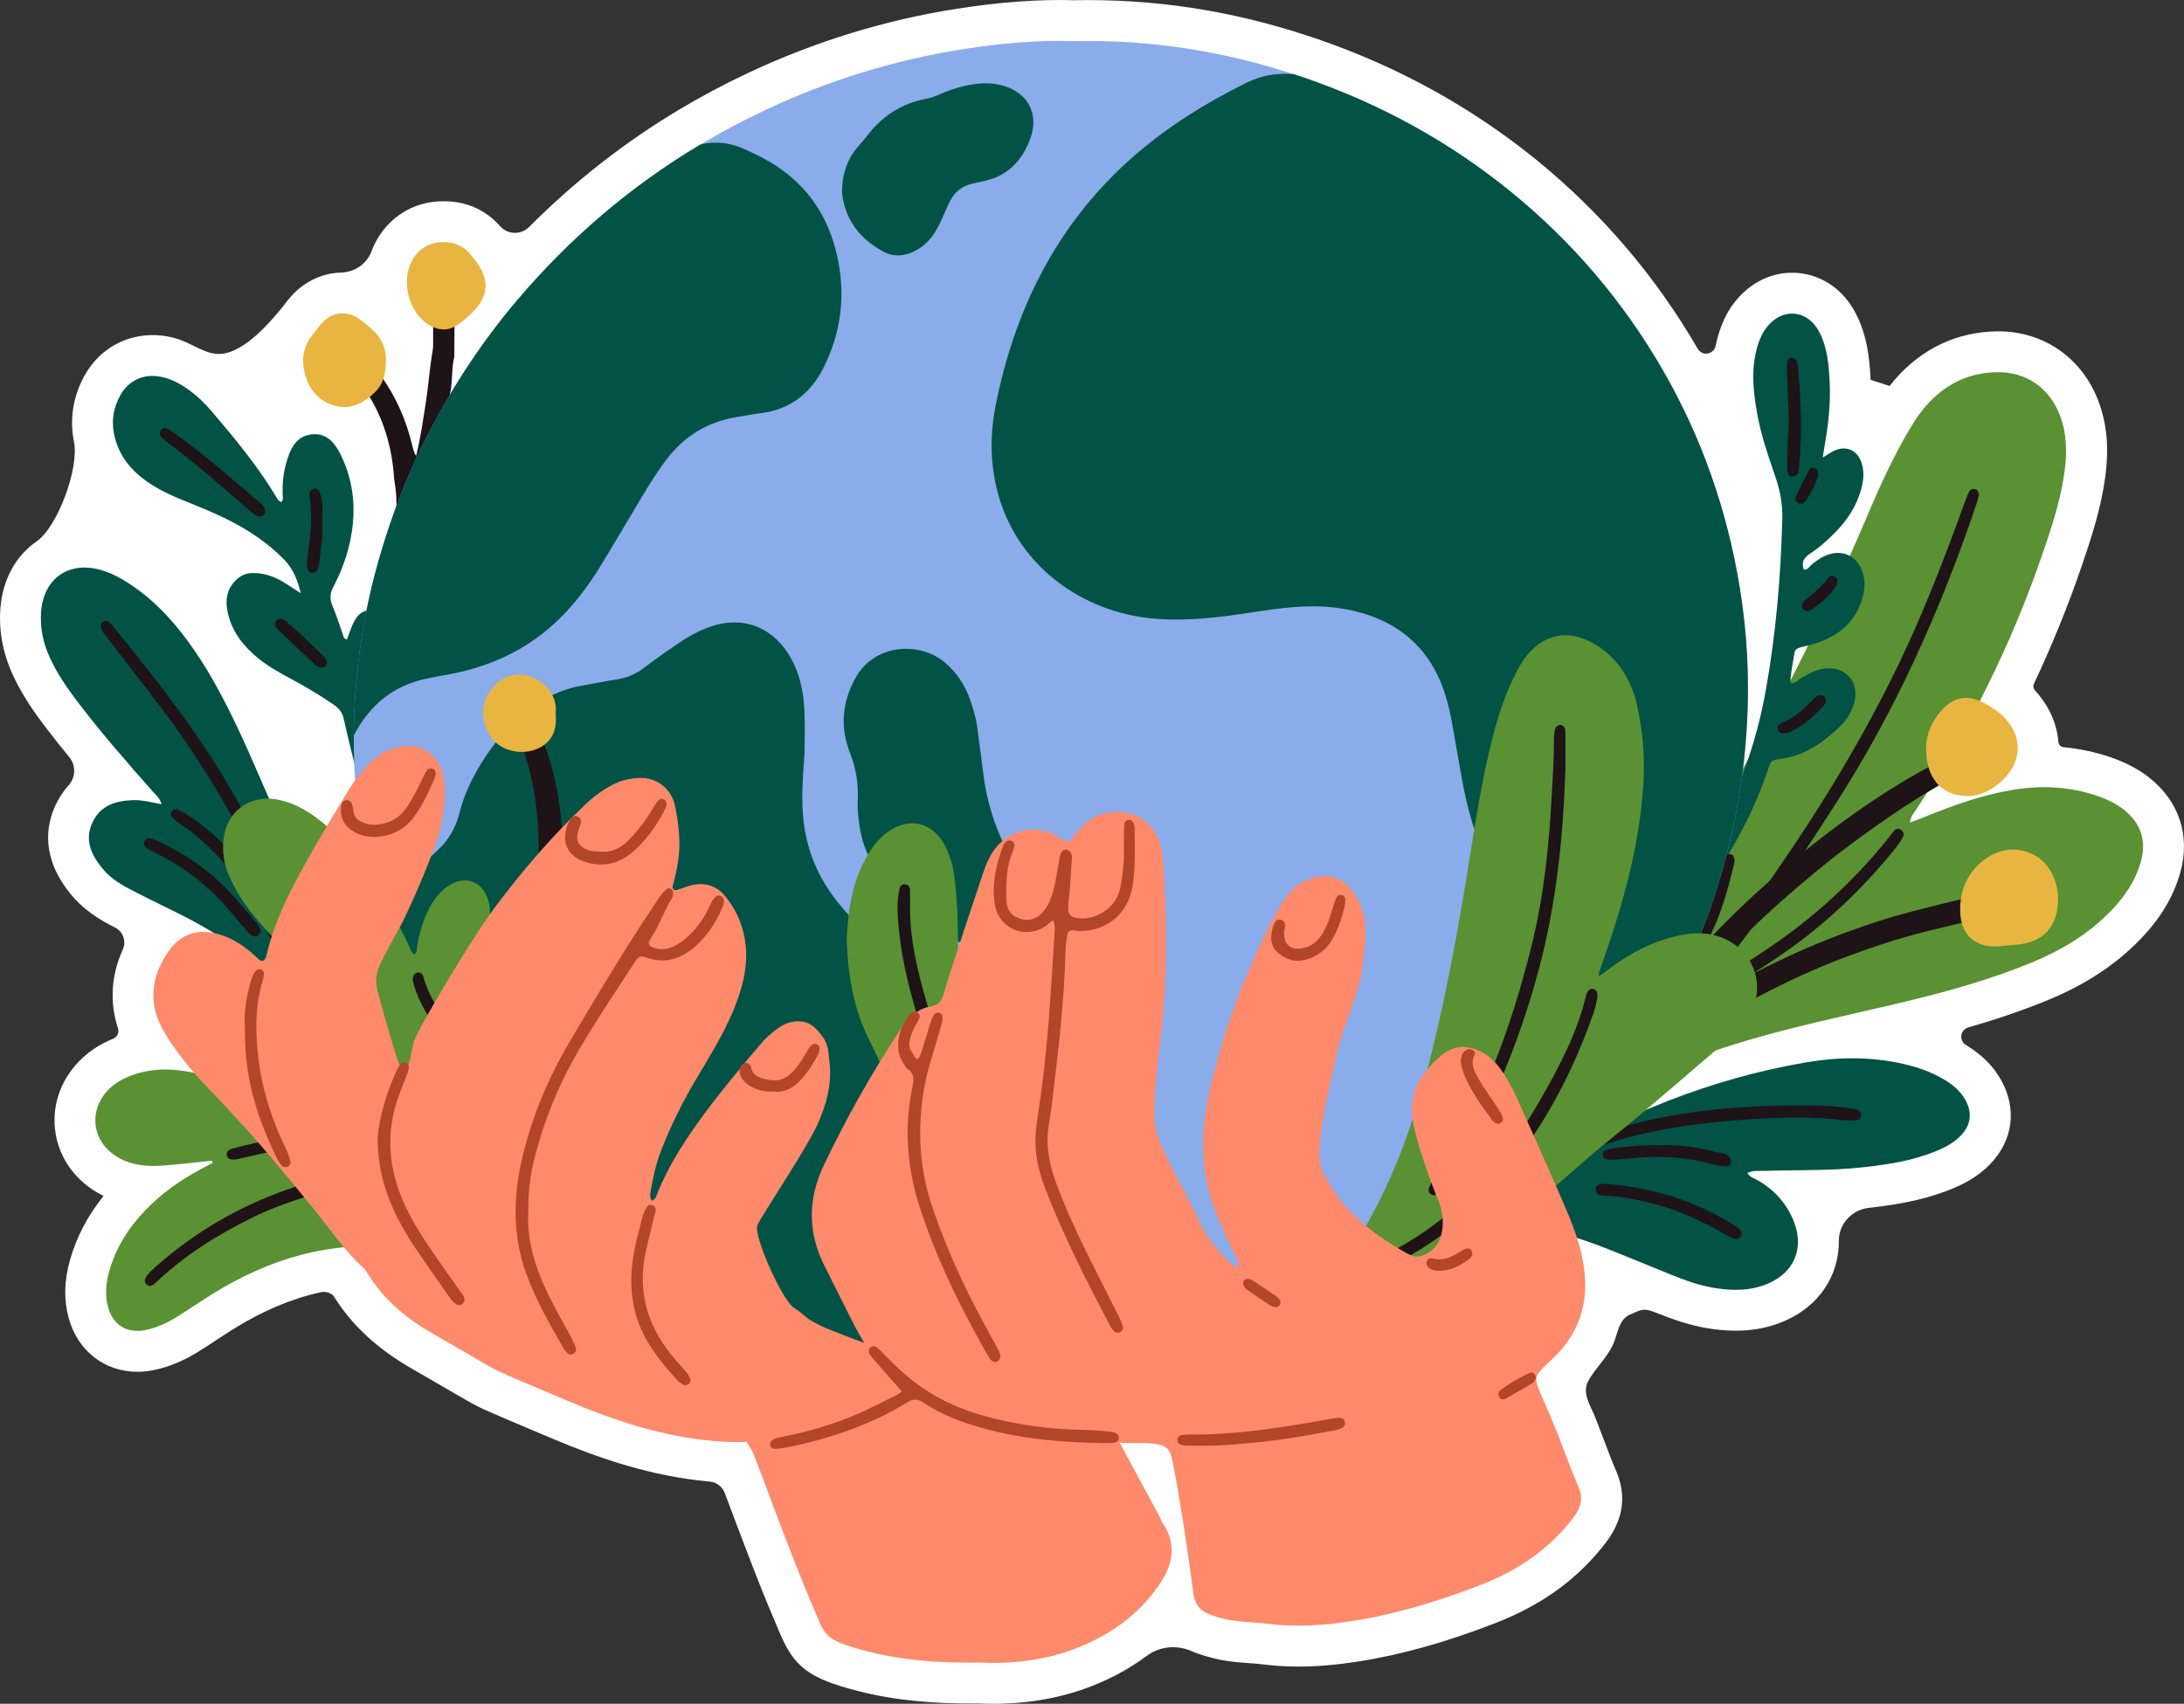 <?xml version="1.0" encoding="UTF-8"?>
<svg id="Layer_1" xmlns="http://www.w3.org/2000/svg" viewBox="0 0 824.64 643.47">
  <rect x="0" y="0" width="824.64" height="643.47" fill="#333333" stroke="none"/>
  <defs>
    <style>
      .cls-1 {
        fill: #1e1316;
      }

      .cls-2 {
        fill: #025246;
      }

      .cls-3 {
        fill: #fff;
      }

      .cls-4 {
        fill: #599133;
      }

      .cls-5 {
        fill: #8aaceb;
      }

      .cls-6 {
        fill: #e8b541;
      }

      .cls-7 {
        fill: #ff896b;
      }

      .cls-8 {
        fill: #b34529;
      }
    </style>
  </defs>
  <path class="cls-3" d="M811.48,293.66c-4.11-3.23-8.93-5.75-14.73-7.73-5.66-1.92-11.5-3.16-17.5-3.72-1.1-.1-1.98-.95-2.06-2.05-.53-6.92-3.51-13.58-8.81-19.41-.63-.69-.8-1.68-.4-2.52,6.89-14.63,12.98-29.62,18.19-44.9,3.66-10.73,7.08-21.3,8.67-32.78,1.57-11.33.73-20.66-2.64-29.38-6.22-16.1-20.61-26.03-37.62-26.03-.16,0-.32,0-.49,0-15.05.17-28.4,6.45-38.6,18.18-.7.8-1.37,1.62-2.01,2.44-3.54-1.14-3.64-1.17-7.18-2.3v-.13c-.4-7.75-1.2-16.74-5.84-25.42-4.6-8.6-12.44-13.99-21.49-14.8-9.09-.8-17.8,3.15-23.88,10.86-4.54,5.75-6.3,12.04-7.22,16.28-.03.12-.05.23-.07.35-.7,3.31-5.07,4.05-6.77,1.12l-.06-.1c-15.82-27.27-36.26-51.21-60.77-71.17-24.44-19.87-52.26-35.24-82.71-45.69-1.37-.47-2.75-.93-4.12-1.38C464.15,3.82,435.39-.51,405.48.09c-13.03-.41-27.88.67-44.13,3.21-27.17,4.24-53.75,12.41-78.99,24.3-8.81,4.14-17.45,8.74-25.67,13.65-20.68,12.33-39.74,27.24-56.9,44.47-3.07,3.08-8.09,2.96-10.96-.3l-.04-.05c-5.42-6.13-12.72-9.36-21.13-9.36-.1,0-.18,0-.29,0-8.94,0-16.89,3.77-22.42,10.64-2.02,2.51-3.6,5.32-4.72,8.33-1.78,4.78-6.43,7.83-11.52,7.97-6.81.18-13.46,3.14-18.59,8.73-1.22,1.33-2.17,2.6-2.94,3.62-.31.41-.61.82-.94,1.21-4.59,5.51-10.06,11.65-16.43,15.1-10.61,5.75-14.99-2.1-25.58-4.36-13.23-2.81-25.93,2.96-32.38,14.71-4.29,7.82-5.64,16.46-3.9,24.99,1.98,9.72-6.11,31.93-14.1,37.49-7.99,5.56-12.85,14.52-13.69,25.23-.67,8.51.9,16.97,4.65,25.14,2.78,6.06,6.4,11.91,11.74,18.97,3.14,4.15,6.38,8.23,9.64,12.21,2.57,3.13,2.39,7.67-.33,10.67-2.18,2.4-3.74,4.97-4.87,7.38-3.64,7.78-5.58,19.96,5.86,33.84,3.66,4.44,8.45,8.17,14.65,11.41.66.35,1.32.69,1.99,1.03,3.02,1.56,4.29,5.2,2.88,8.29-4.42,9.76-5.04,19.92-1.82,29.76.52,1.6-.27,3.3-1.83,3.93,0,0-.02,0-.03.01-4.35,1.76-8.19,4.16-11.41,7.13-7.74,7.12-11.58,16.91-10.53,26.87,1.05,9.93,6.81,18.67,15.83,24,.83.49,1.67.94,2.52,1.36-6.06,7.53-10.35,15.76-12.77,24.55-2.12,7.7-2.26,14.73-.41,21.51,3.44,12.59,13.68,20.35,25.95,20.35,1.98,0,4-.2,6.07-.62,5.72-1.15,11.29-3.45,17.03-7.02,2.38-1.48,4.68-2.99,6.9-4.46,2.25-1.48,4.37-2.88,6.51-4.2,11.02-6.82,21.88-11.38,32.75-13.75,1.71-.37,3.48.11,4.76,1.31,0,0,.01.01.02.02.05.07.09.15.14.22l.3.48c6.82,10.78,16.51,19.65,29.61,27.1,2.84,1.61,5.66,3.26,8.48,4.91,2.49,1.45,4.98,2.91,7.49,4.34.69.4,1.38.8,2.07,1.2,2.63,1.54,5.61,3.29,8.96,4.78,5.77,2.57,11.62,5.03,17.27,7.41,2.6,1.09,5.2,2.19,7.79,3.29,19.04,8.11,35.24,13,50.97,15.38,3.08.47,6.05.82,8.94,1.07,2.57.22,4.8,1.88,5.71,4.3l.02.04c5.06,13.49,13.52,36.08,18.69,47.89.63,1.44,1.15,2.72,1.61,3.86,5.66,13.92,11.28,18.22,30.03,23.02,13.36,3.42,27.86,4.9,45.64,4.69,1.83.08,3.64.12,5.44.12,13.66,0,26.41-2.35,37.96-6.99,7.36-2.96,14.01-6.66,19.9-11.06,4.95-3.7,11.44-4.31,17.08-1.78.81.36,1.65.69,2.51.98,3.77,1.28,7.34,2.16,10.91,2.69,2.92.43,5.73.64,8.21.82,1.81.13,3.52.25,5.07.45,4.42.56,8.91.84,13.57.84,6.86,0,14.1-.61,22.07-1.83,16.31-2.5,33.4-7.27,52.27-14.59,17.79-6.9,31.48-16.91,41.86-30.61,6.47-8.55,7.74-17.58,3.75-26.83-1.64-3.81-3.12-7.73-4.69-11.89-1.07-2.84-2.19-5.78-3.36-8.72-1.72-4.28-4.97-8.8-2.46-13.41,2.59-4.75,6.84-8.47,9.24-13.54,1.83-3.85,2.11-9.57,6.37-11.46,4.5-1.99,5.28-2.66,9.91-.79,5.86,2.35,12.26,4.7,19.44,5.89,3.72.62,7.27.93,10.66.93,6.81,0,12.99-1.25,18.71-3.77,12.99-5.72,20.38-17.24,20.26-30.11-.06-6.44,4.96-11.81,11.36-12.53h.13c9.11-1.04,19.83-2.65,30.24-6.77,4.63-1.83,10.6-4.63,15.68-10.02,8.38-8.89,9.85-20.6,3.93-31.34-2.91-5.29-7.25-9.64-13.27-13.31l-.08-.05c-2.72-1.66-2.17-5.76.89-6.64,9.72-2.79,20.1-6.2,30.31-10.43,13.9-5.76,25.1-13.1,34.25-22.45,7.85-8.01,12.92-16.4,15.49-25.63,3.87-13.87-.42-26.93-11.77-35.85Z"/>
  <g>
    <path class="cls-4" d="M721.26,310.65c2.34-.91,4.17-1.58,5.98-2.32,10.83-4.41,21.83-8.29,33.42-10.13,10.54-1.67,20.94-1.11,31.1,2.34,3.65,1.24,7.12,2.86,10.17,5.25,6.39,5.02,8.62,11.74,6.44,19.57-2.07,7.43-6.34,13.56-11.65,18.98-8.3,8.47-18.26,14.48-29.14,18.99-16.22,6.72-33.08,11.37-50.13,15.43-21.08,5.01-42.33,9.28-63.04,15.79-12.89,4.05-25.5,8.86-38.18,13.52-5.16,1.9-10.34,3.76-15.74,4.9-4.61.97-9.23,1.65-13.75-.29-1.51-.65-2.56-.09-3.56.91-1.53,1.53-2.99,3.14-4.6,4.59-1.99,1.8-3.84,1.96-5.36.67-1.53-1.31-1.79-3.32-.24-5.38,1.6-2.12,3.5-4.02,5.37-5.91,1.22-1.23,1.57-2.4.71-4-1.65-3.04-2.47-6.47-5.29-8.94-1.91-1.67-2.05-9.36-.63-11.39.37-.52.91-1.16,1.47-1.27,2.92-.57,4.35-2.94,6.1-4.9,7.77-8.72,16.18-16.82,24.45-25.06,14.64-14.6,29.4-29.09,42.42-45.22,2.31-2.86,4.42-5.84,6.26-9.02,19.29-33.2,36.23-67.57,51.2-102.93,4.23-9.98,8.7-19.85,14.01-29.32,2.37-4.22,4.84-8.39,8.02-12.06,7.16-8.23,16.16-12.76,27.13-12.88,10.88-.12,19.58,5.93,23.54,16.17,2.72,7.05,2.77,14.35,1.75,21.7-1.43,10.29-4.64,20.12-7.99,29.91-11.86,34.75-28.01,67.38-48.36,97.94-.72,1.08-1.73,2.05-1.92,4.38ZM623.82,346.97c-.28-.24-.57-.48-.85-.72-2.29,2.26-4.6,4.5-6.87,6.78-.63.63-.91,1.4.02,2.08.76.55,1.58.71,2.18-.14,1.87-2.64,3.69-5.33,5.52-8Z"/>
    <path class="cls-2" d="M61.04,303.73c-.85-2.51-2.23-3.53-3.31-4.76-9.96-11.22-19.82-22.53-28.88-34.51-3.83-5.06-7.37-10.3-10.03-16.1-2.55-5.56-3.77-11.35-3.29-17.49.97-12.41,10.48-19.05,22.47-15.63,5.21,1.49,9.74,4.29,14.06,7.46,8.57,6.3,15.38,14.25,21.36,22.96,6.25,9.09,11.34,18.84,16.08,28.78,1.65,3.46,3.26,6.94,4.79,10.45,8.94,20.46,17.89,40.91,26.76,61.39,4.31,9.95,7.88,20.18,10.6,30.69.42,1.6.83,3.27.85,4.91.06,4.48-3.4,6.79-7.38,4.76-2.94-1.5-5.73-3.41-8.33-5.46-3.14-2.47-6.1-5.18-8.97-7.96-12.22-11.82-26.1-21.2-41.33-28.67-5.99-2.93-11.97-5.87-17.88-8.96-3.71-1.94-7.2-4.28-9.89-7.54-4.24-5.14-6.92-10.8-3.79-17.48,3.01-6.43,8.82-8.18,15.33-8.38,3.48-.11,6.87.81,10.76,1.53Z"/>
    <path class="cls-2" d="M659.75,443.05c1.14,1.7,2.86,2.06,4.24,2.88,6.41,3.8,11.04,9.1,13.59,16.1,3.53,9.7-.27,18.46-9.75,22.63-6.67,2.93-13.63,2.91-20.63,1.74-5.61-.93-10.96-2.87-16.22-4.99-8.35-3.36-16.65-6.84-25.03-10.13-9.79-3.84-19.87-6.75-30.17-8.93-3.54-.75-6.79-.7-10.16,1.02-3.96,2.02-4.92,1.48-6.98-2.47-.38-.73-.93-1.38-1.28-2.13-1.23-2.63-.77-4.84,1.96-5.72,8.3-2.67,14.65-8.5,21.86-12.93,31.14-19.12,64.47-32.64,100.58-38.86,12.25-2.11,24.55-2.26,36.77.52,5.56,1.26,10.9,3.11,15.79,6.09,3.17,1.93,5.97,4.27,7.79,7.59,2.64,4.79,2.11,9.32-1.64,13.3-2.81,2.98-6.39,4.77-10.13,6.26-8.45,3.35-17.32,4.76-26.29,5.77-12.62,1.42-25.31,1.02-37.97,1.42-2.06.06-4.23-.3-6.35.83Z"/>
    <path class="cls-4" d="M80.14,438.35c-6.1.62-12.19,1.34-18.3,1.83-6.06.49-12.03.03-17.43-3.17-10.03-5.92-11.29-18.32-2.7-26.22,1.99-1.83,4.27-3.17,6.77-4.18,5.83-2.37,11.87-3.13,18.13-2.48,10.91,1.13,21.11,4.66,31.01,9.18,1.96.9,3.91,1.82,5.52,2.57,1.31.09,1.36-.69,1.7-1.23,2.02-3.27,3.62-3.86,6.95-2.03,3.5,1.92,6.92,4.03,10.19,6.31,8.06,5.62,16.37,10.93,23.44,17.81,3.92,3.82,7.96,7.7,8.21,13.8.06,1.42,1.4,2.21,2.22,3.24,2.08,2.6,4.43,5.01,5.78,8.11,1.92,4.4.15,7.97-4.49,9.18-2.3.6-4.64.48-6.96.22-25.47-2.9-48.49,4.1-69.93,17.37-4.53,2.81-8.91,5.86-13.44,8.67-3.69,2.3-7.62,4.12-11.93,4.99-6.87,1.38-12.23-1.87-14.08-8.67-1.22-4.47-.82-8.93.39-13.33,2.45-8.88,7.19-16.45,13.5-23.06,6.16-6.45,13.33-11.55,21.19-15.73,1.46-.78,2.91-1.55,4.37-2.32-.04-.29-.07-.58-.11-.87Z"/>
    <path class="cls-2" d="M113.56,224.05c-1.12-4.76-2.79-9.14-6.27-12.71-6.02-6.17-13.02-10.87-20.63-14.76-5.94-3.04-12.16-5.44-18.32-7.98-5.56-2.29-10.93-4.94-15.59-8.84-5.02-4.21-8.37-9.41-9.69-15.89-1.05-5.13-.17-9.97,2.31-14.49,3.22-5.86,9.12-8.42,15.64-7.03,3.66.78,6.87,2.5,9.89,4.62,3.57,2.51,6.64,5.56,9.45,8.87,8.42,9.91,16.71,19.92,23.49,31.07.58.95.98,2.12,2.36,2.71.95-.9.52-2.11.5-3.15-.08-3.86.27-7.69,1.31-11.39,1.49-5.3,3.65-10.57,10.01-11.06,6.11-.47,9.07,4.24,11.27,9.09,3.51,7.74,4.75,15.92,3.96,24.39-.79,8.58-3.44,16.63-7.42,24.21-1.3,2.48-1.38,4.54-.32,7.05,1.49,3.52,2.63,7.19,3.93,10.79.27.74.23,1.7,1.57,1.99.71-1.91,1.35-3.9,2.2-5.81,1.64-3.71,3.95-5.41,6.63-5.08,2.69.33,4.36,2.51,5.13,6.57.95,5.02.12,9.98-.56,14.92-.5,3.62-1.36,7.2-2.13,10.78-.35,1.62-.64,3.56-2.25,4.29-2.62,1.19-1.99,2.97-1.5,4.98,2.68,11.18,4.98,22.44,6.68,33.81.39,2.64.85,5.29.43,7.95-.32,2.03-2.02,3.45-3.78,3.28-1.89-.18-2.99-1.32-3.29-3.2-.08-.49-.1-.99-.17-1.49-.95-7.11-2.3-14.14-3.88-21.12-1.51-6.66-3.29-13.26-4.73-19.93-.54-2.51-1.86-4.01-3.9-5.42-5.09-3.5-10.37-6.66-15.81-9.57-4.26-2.28-8.5-4.61-12.29-7.64-5.6-4.48-9.96-9.85-11.68-16.97-1.2-4.98-.66-9.62,3.48-13.25,1.69-1.49,3.6-2.22,5.91-2.22,3.96,0,7.57,1.12,10.93,3.08,2.43,1.42,4.76,3.03,7.13,4.56Z"/>
    <path class="cls-1" d="M629.42,385.83c1.51-.31,1.88-.28,2.12-.44,12.86-8.67,26.5-15.96,40.46-22.67,11.55-5.55,23.43-10.27,35.6-14.27,9.31-3.06,18.8-5.42,28.31-7.72,3.39-.82,6.78-1.6,10.13-2.56,1.48-.42,2.93-.61,4.43-.5,1.63.12,3.22,1.49,3.56,3.05.36,1.61-.12,2.96-1.4,4.01-1.32,1.08-2.88,1.59-4.52,1.99-6.93,1.66-13.86,3.33-20.78,5.05-10.48,2.61-20.72,6-30.82,9.81-11.22,4.23-22.08,9.25-32.68,14.85-12.51,6.6-24.82,13.57-36.43,21.68-3,2.09-5.84,4.41-8.72,6.67-.96.76-1.97,1.21-3.2,1.17-1.22-.04-2.32-.35-3.01-1.45-.77-1.24-.76-2.51-.03-3.77.17-.29.34-.61.6-.79,1.96-1.38,1.84-2.85.36-4.54-.57-.65-.41-1.56-.07-2.38.96-2.35,2.52-4.3,4.12-6.21,5.13-6.12,10.23-12.27,15.43-18.33,9.78-11.39,20.25-22.15,31.33-32.25,15.64-14.25,32.29-27.25,50.23-38.53,7.05-4.43,14.38-8.36,21.65-12.4,1.08-.6,2.19-.69,3.38-.61,1.94.13,4.03,2.95,2.54,5.35-.82,1.33-2.06,2.1-3.39,2.85-3.91,2.21-7.79,4.46-11.64,6.78-10.27,6.19-20.03,13.13-29.63,20.29-8.54,6.37-16.65,13.26-24.65,20.31-8.65,7.61-16.76,15.75-24.6,24.15-6.24,6.68-12.03,13.77-18.67,21.43Z"/>
    <path class="cls-2" d="M688.26,172.77c2.03-1.21,3.11-1.98,4.29-2.53,4.51-2.11,8.77-.24,10.33,4.53,1.19,3.64.72,7.28-.37,10.83-1.74,5.68-4.87,10.57-8.96,14.85-3.12,3.26-6.48,6.27-10.25,8.75-2.28,1.5-3.15,3.28-2.24,5.88,1.48.25,2.01-1,2.84-1.71,1.92-1.63,3.95-3.05,6.35-3.89,5.43-1.88,10.47.36,12.67,5.67,1.33,3.2,1.34,6.5.52,9.81-1.88,7.62-6.53,12.98-13.57,16.33-3.03,1.44-6.26,2.27-9.5,3.06-1.35.33-2.62.71-2.85,2.34-.52,3.76-1.48,7.48-1.47,11.34,1.89.21,2.81-1.19,4.04-1.92,2.88-1.71,5.79-3.31,9.21-3.65,7.67-.78,12.8,5.18,10.89,12.63-.89,3.49-2.63,6.54-5.17,9-6.68,6.49-14.13,11.69-23.76,12.66-1.75.18-2.72.93-3.24,2.54-.62,1.9-1.3,3.78-1.99,5.66-6.28,17.04-15.53,32.42-26.35,46.91-2.24,3.01-4.65,3.76-6.72,2.34-2.14-1.47-2.2-3.84-.09-7.03,1.1-1.67,2.3-3.28,3.48-4.89,15.78-21.47,25.7-45.43,30.39-71.61,3.83-21.37,5.65-42.93,6.23-64.63.15-5.43-.78-10.59-2.52-15.68-2.75-8.04-5.57-16.06-7.03-24.47-1.29-7.42-2.17-14.85-.53-22.35.79-3.62,1.94-7.08,4.27-10.03,5.83-7.39,15.21-6.63,19.65,1.66,3.15,5.89,3.7,12.41,4.03,18.92.38,7.52-.32,14.98-1.6,22.4-.31,1.78-.57,3.56-1,6.27Z"/>
    <path class="cls-1" d="M157.18,172.08c1.6-6.78,2.6-13.61,3.66-20.45.99-6.4,1.41-12.86,2.53-19.24.23-1.3.17-2.66.17-3.99.03-5,.04-10,.02-15,0-1.39.29-2.61,1.34-3.62,1.83-1.76,4.83-1.2,5.76,1.16.61,1.55,1.01,3.15.99,4.86-.06,6.33-.08,12.67-.12,19-1.18,4.54-.54,9.27-1.59,13.85-.74,3.22-.84,6.58-1.28,9.87-.73,5.43-1.94,10.77-3.12,16.11-.11.48-.36.93-.55,1.39-1.17,2.74-2.69,3.48-5.9,2.85-.84-.17-1.34.14-1.35.87-.02,1,0,2,0,3,0,5.33.04,10.67-.01,16-.03,3.82,0,7.65-.84,11.43-.32,1.44-.09,2.99-.23,4.49-.31,3.31-.63,6.62-1.09,9.9-.13.94-.69,1.87-1.22,2.7-1.01,1.57-3.37,1.97-4.87.86-1.71-1.26-2.81-3.03-2.37-5.13.45-2.16.33-4.31.54-6.46.3-3.14.62-6.28.91-9.41.29-3.14.37-6.29.69-9.44.53-5.11.69-10.3-.24-15.44-.18-.98-.23-1.98-.31-2.97-1.04-12.89-5.08-24.67-12.97-35.01-.98-1.29-1.45-2.58-1.25-4.15.18-1.4,1.2-2.46,2.58-2.66,1.56-.22,3.02,0,4.12,1.23.88.99,1.75,2,2.53,3.08,5.83,8.06,9.71,16.99,11.99,26.65.23.96.53,1.91.85,2.85.1.29.38.52.62.84Z"/>
    <path class="cls-6" d="M777.1,339.45c-.08,10.7-5.67,16.61-15.89,17.32-1.99.14-3.98.35-5.97.57-8.53.94-14.51-3.64-15.06-12.14-.53-8.13,2.39-15.36,8.8-20.3,4.99-3.84,11.24-5.36,17.46-2.77,6.41,2.67,9.44,8.14,10.52,14.79.16.98.11,2,.13,2.52Z"/>
    <path class="cls-6" d="M742.97,300.66c-10.61-.03-15.93-7.72-15.72-18.4.1-5.3,2.34-10.03,5.86-14.03,4.39-5,9.86-6.01,15.75-2.87,2.94,1.56,5.83,3.29,8.1,5.78,4.05,4.45,6.01,9.55,4.26,15.6-2.12,7.31-11.07,14.11-18.25,13.93Z"/>
    <path class="cls-6" d="M145.66,136.51c0,4.52-.85,8.51-4.09,11.62-4.44,4.27-9.55,6.99-15.77,4.92-6.6-2.2-10.09-7.35-11.14-14.08-.72-4.63.34-8.91,3.41-12.59,1.17-1.4,2.18-2.94,3.41-4.29,4.03-4.39,9.51-4.96,14.34-1.52,1.35.96,2.62,2.04,3.89,3.11,4.06,3.41,6.3,7.65,5.94,12.83Z"/>
    <path class="cls-1" d="M644.27,378.43c-.85-.06-1.4-.4-1.79-.97-.55-.8-.42-1.68.19-2.29.93-.93,1.97-1.78,3.07-2.51,6.66-4.44,13.33-8.85,20.02-13.25,18.41-12.09,34.49-26.73,48.15-44.01.98-1.24,1.88-3.32,3.88-1.96,1.91,1.29.63,3-.27,4.37-.91,1.39-1.94,2.71-3,4-13,15.82-27.88,29.58-45.01,40.85-6.96,4.58-13.91,9.19-20.88,13.76-1.38.91-2.74,1.92-4.36,2.01Z"/>
    <path class="cls-6" d="M167.44,91.45c3.86-.04,7.17,1.21,9.77,4.15,1.66,1.87,3.19,3.83,4.38,6.04,3.04,5.61,1.97,10.53-2.09,15.15-1.85,2.11-4.08,3.92-6.34,5.61-3.2,2.4-6.66,2.67-10.31.79-9.06-4.65-12.26-18.95-5.89-26.87,2.66-3.3,6.22-4.9,10.48-4.88Z"/>
    <path class="cls-1" d="M654.87,325.86c-2.64,11.03-5.66,22.11-11.65,32.11-.34.56-.74,1.12-1.21,1.57-.8.75-1.77.97-2.73.35-.75-.49-1.08-1.32-.84-2.18.27-.95.64-1.9,1.14-2.74,4.94-8.43,7.8-17.65,10.26-27.02.3-1.13.61-2.25.93-3.37.35-1.22,1.02-2.12,2.45-2,1.26.11,1.85,1.23,1.66,3.28Z"/>
    <path class="cls-5" d="M659.66,272.68c-1.02,19.35-4.19,38.41-9.64,57.06-4.69,16.04-10.73,31.57-18.41,46.42-6.01,11.62-12.81,22.69-20.37,33.23-5.91,8.23-12.26,16.14-19.09,23.76-19.9,22.2-42.93,40.41-68.76,55.12-19.19,10.93-39.45,19.49-60.72,25.55-10.43,2.97-20.99,5.39-31.69,7.15-8.87,1.45-17.8,2.66-26.81,2.82-5,.09-9.94.95-14.96.93-7.87-.04-15.67-.38-23.39-1.03-20.57-1.7-40.6-5.56-60.06-11.79h-.01c-11.41-3.64-22.61-8.11-33.61-13.43-2.7-1.3-5.38-2.65-8.06-4.06-15.82-8.33-30.61-18.27-44.25-29.89-22.44-19.11-41.2-41.27-55.55-67.04-8.59-15.43-15.44-31.5-20.46-48.24-2.54-8.42-4.6-17.01-6.19-25.77-2.76-15.13-4.14-30.38-4.05-45.69.01-3.34.1-6.7.26-10.05.93-19.54,4.07-38.77,9.56-57.58,4.77-16.38,10.91-32.23,18.82-47.34,9.23-17.62,20.12-34.16,33.03-49.37,20.05-23.65,43.16-43.32,69.35-58.92,7.84-4.68,15.95-8.99,24.34-12.94,23.82-11.21,48.75-18.95,74.8-23.02,14.2-2.22,28.44-3.48,41.66-3.02,29.22-.64,56.6,3.83,83.19,12.52,1.3.42,2.6.86,3.9,1.31,28.48,9.77,54.52,24,77.96,43.06,23.16,18.86,42.2,41.16,57.15,66.94,14.88,25.66,24.49,53.23,29.29,82.49,2.76,16.85,3.67,33.82,2.78,50.84Z"/>
    <path class="cls-2" d="M659.66,272.68c-1.02,19.35-4.19,38.41-9.64,57.06-4.69,16.04-10.73,31.57-18.41,46.42-6.01,11.62-12.81,22.69-20.37,33.23.21-.93.46-1.85.68-2.77,2.08-9.2.94-17.59-6.19-24.43-5.89-5.64-9.57-12.28-10.3-20.53-.31-3.48-1.11-6.89-2.39-10.2-1.44-3.73-3.69-6.67-7.29-8.52-2.52-1.29-4.98-2.72-7.53-3.95-9.98-4.83-16.56-12.62-20.46-22.89-3.46-9.11-5.23-18.59-6.88-28.13-1-5.74-1.99-11.49-3.04-17.23-.37-1.97-.9-3.9-1.41-5.83-6.55-24.77-24.97-33.15-41.8-35.37-10.57-1.39-20.96.06-31.34,1.66-12.22,1.88-24.44,3.46-36.83,2.5-28.11-2.17-53.42-20.55-60.22-49.58-2.44-10.42-2.33-20.93-.25-31.29,7.14-35.58,22.49-66.85,49.61-91.62,13.39-12.23,28.65-21.78,44.83-29.86,5.67-2.84,11.82-3.93,18.16-3.31,1.3.42,2.6.86,3.9,1.31,28.48,9.77,54.52,24,77.96,43.06,23.16,18.86,42.2,41.16,57.15,66.94,14.88,25.66,24.49,53.23,29.29,82.49,2.76,16.85,3.67,33.82,2.78,50.84Z"/>
    <path class="cls-1" d="M675.56,417.5c7.49-.07,14.98-.11,22.42,1.01.98.15,2,.15,2.95.42,1.01.28,1.82,1.03,1.79,2.14-.04,1.38-1.01,2.12-2.31,2.12-1.99,0-4-.05-5.97-.29-10.79-1.29-21.58-.92-32.39-.27-18.99,1.15-37.74,3.63-55.93,9.49-1.1.35-2.24.64-3.39.76-1.08.11-2-.42-2.22-1.56-.16-.86.21-1.7,1.02-2.1,1.04-.51,2.13-.91,3.24-1.27,15.73-5.15,31.87-8.11,48.36-9.43,7.47-.6,14.94-1,22.43-1Z"/>
    <path class="cls-2" d="M368.82,516.26c-.6,2.79-1.59,5.26-2.99,7.42-20.57-1.7-40.6-5.56-60.06-11.79h-.01c-1.26-1.87-2.47-3.79-3.67-5.7-3.09-4.85-7.22-7.39-13.24-7.19-5.6.17-11.16,0-16.7-.53-2.7-1.3-5.38-2.65-8.06-4.06-15.82-8.33-30.61-18.27-44.25-29.89-22.44-19.11-41.2-41.27-55.55-67.04-8.59-15.43-15.44-31.5-20.46-48.24,2.66-7.19,7.02-13.92,13.08-20.16,2.55-2.62,5.22-5.17,7.94-7.6,4.51-4.02,7.28-8.9,8.74-14.8,3.26-13.28,13.99-29.25,24.82-37.86,6.4-5.08,13.49-8.53,21.55-9.92,4.11-.71,8.19-1.59,12.31-2.2,4.05-.59,7.64-1.94,10.93-4.51,4.33-3.37,8.89-6.46,13.44-9.56,3.73-2.54,7.7-4.66,12.01-6.1,11.4-3.81,22.17-.07,28.75,10.01,4.32,6.63,5.99,14.1,6.33,21.83.27,6.15.05,12.34.05,16.01-.76,10.31-1.29,18.1-.35,25.95,1.34,11.26,5.59,21.19,12.58,30.02,3.32,4.19,6.98,8.08,10.67,11.92,5.21,5.4,10.43,10.78,15.46,16.35,5.15,5.71,9.57,11.97,12.99,18.9,3.05,6.18,5.01,12.67,5.77,19.55.38,3.47,1,6.96,2.01,10.29,4,13.24,4,26.62,1.69,40.09-1.57,9.17-1.24,18.22.87,27.29,1.44,6.15,2.99,12.3,3.8,18.6.56,4.35.49,8.64-.43,12.92Z"/>
    <path class="cls-1" d="M747.22,187.08c-.3,1.03-.62,2.32-1.04,3.57-13.65,40.25-30.9,78.79-54.12,114.53-12.17,18.73-24.13,37.62-38.07,55.12-1.04,1.3-2.1,2.6-3.3,3.74-.91.87-2.07,1.1-3.11.06-.84-.85-.73-1.86-.16-2.74,1-1.53,2.1-3,3.2-4.46,25.25-33.68,48.37-68.7,66.61-106.75,9.37-19.55,17.13-39.79,24.53-60.16.51-1.4,1.02-2.82,1.68-4.16.48-.96,1.37-1.45,2.5-1.04.92.33,1.1,1.15,1.28,2.28Z"/>
    <path class="cls-2" d="M311.2,138.37c-4.91,10.01-12.54,16.2-23.79,17.65-3.14.4-6.25,1.01-9.37,1.52-10.89,1.77-19.61,7.13-26.3,15.87-3.66,4.77-6.77,9.91-9.86,15.05-5.13,8.58-10.19,17.22-15.42,25.74-3.76,6.11-8,11.89-12.93,17.14-11.96,12.75-26.78,20.1-43.82,23.3-3.28.62-6.56,1.16-9.82,1.92-10.24,2.39-18.12,8.15-23.83,16.94-.9,1.39-1.73,2.81-2.49,4.26.01-3.34.1-6.7.26-10.05.93-19.54,4.07-38.77,9.56-57.58,4.77-16.38,10.91-32.23,18.82-47.34,9.23-17.62,20.12-34.16,33.03-49.37,20.05-23.65,43.16-43.32,69.35-58.92,5.75-1.29,11.41-.64,17.02,2.05,1.8.86,3.63,1.69,5.41,2.59,16.45,8.35,26.15,21.73,29.55,39.81,2.58,13.75.79,26.85-5.36,39.42Z"/>
    <path class="cls-1" d="M39.79,234.45c.35.1.88.14,1.26.4.53.37,1,.88,1.41,1.39,15.84,19.55,31.51,39.24,44.21,61.06,4.44,7.63,8.65,15.39,12.95,23.1.57,1.01,1.06,2.08,1.48,3.16.46,1.21.29,2.35-.97,2.98-1.28.64-2.3-.02-2.98-1.05-.92-1.38-1.73-2.85-2.51-4.31-10.03-18.85-21.03-37.1-33.96-54.12-6.65-8.76-13.42-17.42-20.12-26.14-.91-1.18-2.03-2.25-2.38-3.77-.3-1.31.03-2.3,1.62-2.7Z"/>
    <path class="cls-1" d="M107.68,356.11c-.04.7-.31,1.31-.92,1.66-.78.45-1.62.39-2.35-.12-1.31-.9-1.76-2.38-2.43-3.71-3.21-6.4-6.5-12.74-10.48-18.72-6.34-9.53-13.98-17.77-23.57-24.12-1.1-.73-2.12-1.6-3.04-2.54-.43-.45-.48-1.22-.13-1.88.45-.84,1.26-1.27,2.06-.99,1.23.44,2.41,1.09,3.53,1.79,10.29,6.53,18.45,15.21,25.22,25.26,4.29,6.36,7.78,13.18,11.14,20.06.51,1.04,1.11,2.07.98,3.3Z"/>
    <path class="cls-2" d="M369.11,275.78c.82,6.14,1.58,11.47,2.22,16.8,1.18,9.75,4.13,18.94,8.37,27.76,1.99,4.14,3.72,8.4,5.18,12.75,1.27,3.77,2,7.62,1.68,11.61-.62,7.6-6.01,12.76-13.65,13.14-3.9.19-7.55-.74-11.09-2.23-5.01-2.1-9.47-5.09-13.6-8.59-6.44-5.45-11.93-11.76-17.02-18.49-5.08-6.71-6.79-14.36-7.3-22.46-.1-1.57-.05-3.15,0-4.72.17-5.85-.79-11.51-2.93-16.95-3.79-9.65-3.05-18.88,1.87-28.04,7.21-13.43,24.28-14.01,33.6-6.43,4.84,3.94,8.04,8.97,10.01,14.79,1.3,3.85,2.42,7.77,2.66,11.06Z"/>
    <path class="cls-2" d="M317.91,72.23c.15-6.16,1.69-11.03,4.82-15.33,1.27-1.74,2.88-3.24,4.18-4.97,5.83-7.81,13.28-12.92,23.03-14.66,2.9-.52,5.61-2.1,8.44-3.09,4.58-1.59,9.25-2.77,14.17-2.71,2.19.03,4.32.33,6.41.95,9.14,2.73,13.33,10.53,10.19,19.54-3.06,8.79-8.86,14.77-18.34,16.58-1.15.22-2.28.5-3.42.74-4.23.89-7.16,3.43-8.99,7.26-1.29,2.71-2.38,5.51-3.71,8.2-1.8,3.63-4.11,6.88-7.6,9.1-4.39,2.79-9.08,3.66-13.75,1.1-9.26-5.07-14.65-12.84-15.43-22.71Z"/>
    <path class="cls-7" d="M369.86,627.91c-15.13.22-28.76-.8-42.07-4.2-17.88-4.58-16.08-6.11-21.33-18.11-6.96-15.9-20.77-53.8-21.89-56.4-2.14-4.95-12.73-18.82-13.7-20.02-2.41-2.98-4.89-5.91-7.23-8.94-3.27-4.23-6.24-8.67-8.42-13.57-5.07-11.39-2.14-20.93,8.44-27.55.42-.27.86-.51,1.29-.76q7.46-4.26,13.47,1.65c.59.58,1.2,1.16,1.79,1.75,1.43,1.46,2.8,2.18,4.72.54,1.74-1.49,3.42-.74,4.79.83.55.63,1.06,1.29,1.54,1.97,5.66,8,13.16,13.51,22.24,17.16,9.75,3.93,19.67,7.36,29.56,10.9,2.7.97,5.41,1.86,6.53,4.91.68,1.86,2.42,2.2,4,2.61,17.85,4.69,35.97,7.18,54.43,5.95,3.83-.25,5.63.94,7.32,4.18,7.26,13.89,14.78,27.63,22.2,41.44.55,1.03.95,2.15,1.59,3.12,5.33,8.14,3.64,15.79-1.5,23.25-7.63,11.08-18.05,18.58-30.38,23.54-12.45,5.01-25.49,6.33-37.38,5.75Z"/>
    <path class="cls-4" d="M603.75,368.73c1.52-1.12,2.8-2.07,4.08-3.02,8.26-6.15,17.24-10.73,27.45-12.66,5.36-1.01,10.6-.82,15.68,1.39,11.84,5.17,16.04,18.8,9.16,29.72-2.34,3.71-5.49,6.7-8.8,9.5-14.25,12.05-28.18,24.48-42.74,36.17-9.61,7.72-18.67,16.12-28.11,24.04-8.06,6.77-16.68,12.74-26.18,17.37-7.24,3.53-14.82,6.01-22.74,7.4-4.11.72-8.29.98-12.41-.06-1.63-.41-2.55.09-3.09,1.6-.34.94-.64,1.91-1.11,2.78-.89,1.64-2.33,2.35-4.18,2.01-1.65-.3-2.88-1.4-2.95-2.98-.14-3.14-.01-6.3.21-9.43.08-1.18,1.07-2.13,2.14-2.62,2.3-1.06,3.37-3.1,4.56-5.12,12.36-21.04,20.08-43.88,25.89-67.43,5.87-23.79,10.23-47.89,14.11-72.07,2.92-18.26,5.63-36.56,10.98-54.33,1.93-6.4,4.35-12.59,7.54-18.48,1.28-2.35,2.76-4.56,4.62-6.5,6.02-6.26,13.53-7.8,21.45-4.18,6.24,2.85,11.08,7.34,14.5,13.3,1.83,3.2,3.23,6.61,4.07,10.18,2.37,10.1,3.25,20.29,2.62,30.72-1.4,23.21-7.65,45.25-15.26,67.02-.49,1.42-1,2.83-1.47,4.25-.09.28-.01.61-.01,1.41Z"/>
    <path class="cls-4" d="M156.32,360.48c1.31-.7.96-1.84,1.12-2.76.9-5.11,2.21-10.09,4.64-14.71,1.89-3.59,4.32-6.76,7.88-8.85,6.03-3.55,12.11-1.17,14.3,5.5.69,2.1.79,4.26.78,6.42-.05,7.5-.11,14.99-.85,22.47-.6,6.13-.09,12.34-1.26,18.43-.31,1.63-.57,3.29-1.09,4.86-1.49,4.55-4.33,7.44-9.48,7.27-.48-.02-.97.14-1.44.25-.15.03-.26.19-.45.34-.37,1.83.59,3.53.73,5.33.2,2.52-.6,4.27-2.42,4.96-1.99.75-3.77.16-4.76-1.6-1.14-2.03-2.43-2.22-4.51-1.58-2.92.89-5.6-.11-7.9-2.02-1.02-.85-2.03-1.75-2.87-2.76-12.37-14.9-26.18-28.43-39.87-42.08-5.79-5.77-11.46-11.64-16.23-18.31-2.54-3.54-4.63-7.31-6.35-11.31-1.82-4.25-2.34-8.67-1.91-13.22.98-10.42,9.71-17.06,20.04-15.2,5.35.96,10.08,3.34,14.46,6.51,7.38,5.34,13.36,12.02,18.62,19.38,6.42,8.97,11.75,18.58,16.5,28.52.68,1.43,1.05,3.1,2.36,4.16Z"/>
    <path class="cls-4" d="M319.69,355.08c.42-10.55,1.88-21.06,7.11-30.7,2.17-3.99,4.76-7.64,8.55-10.29,8.1-5.67,16.83-3.55,21.44,5.22,2.61,4.97,3.57,10.4,4.03,15.89.49,5.81.92,11.65.86,17.47-.17,16.75,1.78,33.26,4.79,49.68.72,3.93,1.47,7.87,1.45,11.9,0,1.66,0,3.35-.27,4.98-1.28,7.79-6.92,11.46-14.54,9.4-4.65-1.26-8.37-4.02-11.35-7.79-2.62-3.31-4.35-7.11-5.89-10.98-2.28-5.74-4.76-11.36-7.57-16.87-6.02-11.83-8.11-24.6-8.61-37.92Z"/>
    <path class="cls-1" d="M591.1,289.69c-.81,25.71-3.36,51.19-9.99,76.13-5.89,22.14-14.17,43.36-24.5,63.79-3.24,6.4-7.01,12.49-11.19,18.32-.87,1.21-1.63,2.54-3.07,3.21-.64.3-1.27.36-1.91,0-.83-.47-1.17-1.28-.95-2.11.25-.94.68-1.88,1.23-2.68,18.68-27.18,29.74-57.61,37.61-89.31,4.79-19.29,6.69-39.04,7.71-58.87.32-6.16.75-12.3.68-18.47-.01-1.16.08-2.34.25-3.49.18-1.2.65-2.35,2.09-2.38,1.51-.03,1.87,1.12,1.98,2.36.06.66.05,1.33.05,2,0,3.83,0,7.67,0,11.5Z"/>
    <path class="cls-1" d="M203.18,329.89c.82-17.27-.56-32.77-5.94-47.75-.45-1.26-.99-2.5-.93-3.86.07-1.62.79-2.9,2.35-3.51,1.55-.61,2.96-.23,4.12.93,1.09,1.09,1.61,2.5,2.16,3.9,3.75,9.52,5.87,19.41,6.91,29.57,1.43,13.84-.15,27.6-1.08,41.38-.1,1.52-.5,2.98-1.3,4.26-.84,1.34-2.08,2.16-3.76,1.99-1.65-.16-2.72-1.11-3.4-2.58-.73-1.58-.67-3.24-.55-4.91.5-6.97,1.01-13.95,1.4-19.43Z"/>
    <path class="cls-1" d="M603.12,376.89c-.32,1.36-.62,3.36-1.27,5.23-10.79,31.11-27.26,58.51-52.44,80.21-5.96,5.14-12.51,9.42-19.4,13.19-1.54.84-3.2,2.31-4.9.37-1.11-1.27-.27-2.89,2.64-4.5,23.85-13.16,40.67-33.07,54-56.3,7.06-12.31,13.65-24.84,17.05-38.76.08-.32.15-.65.27-.96.45-1.17,1.15-2.13,2.56-1.85,1.49.29,1.53,1.54,1.5,3.37Z"/>
    <path class="cls-1" d="M137.79,443.58c-.1,1.18-.62,1.86-1.42,2.17-1.39.54-2.83.98-4.26,1.39-12.47,3.58-25.04,6.87-36.77,12.67-13.06,6.46-25.33,14.05-35.96,24.1-.48.46-.97.91-1.51,1.3-.73.54-1.57.63-2.31.08-.91-.68-1.12-1.65-.57-2.65,1.06-1.94,2.75-3.33,4.37-4.75,14.45-12.66,30.75-22.17,48.87-28.55,8.01-2.82,16.23-4.97,24.41-7.23,1.13-.31,2.27-.59,3.44-.34,1.09.23,1.75.89,1.71,1.83Z"/>
    <path class="cls-1" d="M343.63,343.98c.11,11.4,2.78,22.37,5.85,33.26,1.49,5.27,3.07,10.52,4.6,15.78.32,1.11.65,2.24.82,3.38.17,1.19.05,2.45-1.31,2.9-1.66.55-2.38-.67-2.98-1.91-.28-.6-.53-1.22-.72-1.86-3.84-12.89-7.99-25.71-9.83-39.1-.72-5.26-1.33-10.56-1.11-15.89.07-1.65.36-3.3.71-4.91.22-1.03.98-1.78,2.14-1.67,1.16.11,1.77.99,1.8,2.04.09,2.66.03,5.32.03,7.97Z"/>
    <path class="cls-1" d="M607.74,447.25c17.29,1.52,32.29,6.45,46.13,14.94.99.61,2,1.2,2.86,1.96.77.69,1.13,1.65.55,2.69-.57,1.03-1.6,1.34-2.56.97-1.54-.59-3.01-1.38-4.44-2.21-9.67-5.68-19.91-9.89-30.92-12.18-4.4-.91-8.81-1.64-13.31-1.85-1.63-.08-3.75-.09-3.57-2.39.16-2.18,2.23-2.08,3.9-2.08.82,0,1.65.18,1.35.15Z"/>
    <path class="cls-1" d="M98.4,351.53c.09,1.4-1.35,2.49-2.71,2.04-1.17-.39-1.9-1.31-2.66-2.19-1.95-2.27-3.94-4.51-5.83-6.83-7.91-9.71-17.64-17.09-28.82-22.64-.89-.44-1.82-.84-2.67-1.36-1.09-.66-1.75-1.62-1.11-2.92.53-1.07,1.59-1.17,2.59-.89,1.11.32,2.2.77,3.24,1.27,10.28,4.98,19.52,11.42,27.24,19.89,3.02,3.32,5.89,6.78,8.81,10.2.86,1.01,1.74,2.03,1.91,3.43Z"/>
    <path class="cls-1" d="M100.1,193.28c-.27,1.47-1.24,1.87-2.57,1.66-1.21-.2-2.06-1.04-2.94-1.8-10.56-9.15-20.96-18.48-32.26-26.74-.4-.29-.79-.62-1.12-.99-.85-.96-1.24-2.01-.27-3.1.8-.9,1.79-.74,2.71-.2.86.5,1.68,1.08,2.48,1.66,11.09,7.97,21.35,16.96,31.69,25.86,1.12.97,2.37,1.9,2.27,3.64Z"/>
    <path class="cls-1" d="M626.1,432.56c7.45-.38,14.53.56,21.44,2.46,2.31.64,5.81.15,6.07,3.84.12,1.8-2.07,2.17-6.96.83-8.25-2.27-16.64-3.06-25.16-2.66-3.48.16-6.95.59-10.42.86-1.32.1-2.65.13-3.98.09-.88-.03-1.62-.49-1.87-1.38-.33-1.18.37-1.94,1.35-2.31.91-.35,1.91-.54,2.89-.65,5.61-.65,11.22-1.3,16.64-1.07Z"/>
    <path class="cls-1" d="M675.32,156.98c-.2-5.8-.41-11.6-.61-17.4-.03-.83-.05-1.66.02-2.48.09-1.08.62-1.94,1.79-2,1.18-.06,1.76.82,2.07,1.81.24.78.38,1.62.44,2.44.87,12.08,1.54,24.17.27,36.27-.18,1.72.3,3.91-2.26,4.35-1.67.28-2.36-.99-2.28-4.6.11-4.97.37-9.94.57-14.91.05-1.15.11-2.31.16-3.46-.06,0-.12,0-.17,0Z"/>
    <path class="cls-1" d="M121.76,196.87c.22,5.57-.62,10.52-1.21,15.47-.36,3.03-1.4,4.21-2.9,3.95-1.46-.25-2.02-1.76-1.66-4.61,1-7.93,2.2-15.85.92-23.88-.05-.33-.09-.66-.06-.99.08-1.06.46-2,1.6-2.24,1.16-.24,1.89.44,2.29,1.46.67,1.72.98,3.53,1.02,5.38.04,2,0,4,0,5.45Z"/>
    <path class="cls-1" d="M89.1,437.9c-1.86.08-3.1-.02-3.43-1.44-.32-1.39.64-2.24,1.82-2.58,2.4-.7,4.84-1.26,7.27-1.82,4.22-.97,8.45-1.91,12.69-2.83,1.13-.25,2.29-.5,3.44-.55,1.22-.05,2.39.32,2.59,1.77.16,1.16-.68,1.79-1.59,2.28-.15.08-.31.12-.47.16-7.64,1.72-15.28,3.43-22.31,5Z"/>
    <path class="cls-1" d="M157.79,367.27c1,.04,1.74.49,1.96,1.34,1.8,6.86,5.77,12.61,9.4,18.53.34.55.58,1.19.73,1.83.2.86-.03,1.68-.77,2.2-.97.69-1.88.31-2.69-.36-.25-.21-.5-.45-.68-.72-3.69-5.7-7.5-11.34-9.43-17.97-.32-1.11-.7-2.23-.26-3.4.31-.84.89-1.37,1.73-1.45Z"/>
    <path class="cls-1" d="M123.44,250.25c.07,1.13-1.17,2.09-2.4,1.87-1.22-.22-2.06-1.05-2.9-1.84-4.35-4.1-8.69-8.22-13.03-12.33-1.02-.97-1.93-2.03-.84-3.42,1.06-1.35,2.42-.99,3.52-.08,2.17,1.8,4.27,3.7,6.33,5.63,2.55,2.38,5.04,4.83,7.54,7.26.83.81,1.63,1.67,1.78,2.91Z"/>
    <path class="cls-1" d="M687.78,262.59c1,.1,1.47.76,1.58,1.64.11.85-.19,1.65-.78,2.29-3.65,3.9-7.5,7.55-12.46,9.77-.6.27-1.24.49-1.89.59-1.2.19-2.42.14-2.91-1.24-.51-1.43.49-2.24,1.58-2.68,4.6-1.85,8.1-5.13,11.52-8.55.93-.93,1.82-1.99,3.35-1.83Z"/>
    <path class="cls-1" d="M693.75,220.05c-.22.44-.53,1.41-1.1,2.19-2.27,3.11-5.19,5.56-8.32,7.76-1.14.8-2.48,1.31-3.51-.07-1.02-1.38-.15-2.55.92-3.42,3.09-2.5,6.16-5.01,8.55-8.25.64-.86,1.72-1.03,2.68-.4.55.36.91.95.77,2.2Z"/>
    <path class="cls-1" d="M684.38,176.64c.85.04,1.49.3,1.75.96.23.59.45,1.32.31,1.9-.87,3.6-2.7,6.76-4.77,9.77-.58.84-1.55,1.27-2.63.72-1.06-.54-1.41-1.58-.97-2.53,1.63-3.44,3.39-6.82,5.17-10.19.19-.36.82-.48,1.14-.65Z"/>
    <path class="cls-6" d="M209.82,269.73c.24,3.48-.09,6.07-1.51,8.46-4.34,7.32-16.88,7.8-22.39.84-5.73-7.25-4.3-16.97,3.27-22.2,7.61-5.27,19.41.27,20.6,9.7.17,1.31.02,2.65.02,3.21Z"/>
    <path class="cls-7" d="M467.7,478.08c.33-1.75-.86-3.08-1.56-4.5-2.67-5.38-5.15-10.84-7.34-16.44-5.66-14.49-5.57-29.26-2.27-44.23,5.17-23.44,13.65-45.64,24.7-66.9,1.15-2.22,2.43-4.38,3.81-6.46,2.68-4.03,6.34-6.79,11.04-8.12,5.42-1.53,10.91.12,14.28,4.65,6.68,8.96,5.41,16.35,4.34,27.43-1.07,11.16-7.86,24.46-10.16,35.38-2.54,12.08-8.85,36.02-5.25,43.43,7.06,14.56,17.93,23,31.54,30.81,1.65.95,3.54,1.8,5.38,1.3,11.06-3.04,8.84-16.37,7.21-20.2-1.11-2.6-10.32-25.61-10.3-34.78.02-8.95,4.47-15.37,11.17-20.9,4.37-3.6,8.99-3.99,14.01-1.78,3.28,1.45,5.86,3.68,8,6.59,4.72,6.38,7.48,13.75,10.71,20.87,4.96,10.93,9.81,21.91,14.51,32.95,3.14,7.37,5.86,14.92,6.74,22.96,1.23,11.14-1.45,21.17-8.86,29.72-1.85,2.14-3.98,4.03-6.03,5.99-3.79,3.62-4.07,4.72-2.01,9.64,2.12,5.08,4.41,10.08,6.45,15.19,2.79,6.96,5.24,14.07,8.2,20.96,1.9,4.42.93,7.71-1.88,11.42-9.17,12.11-21.21,20.14-35.13,25.54-15.89,6.16-32.15,11.13-49.04,13.72-10.4,1.6-20.85,2.26-31.37.93-4.29-.54-8.63-.58-12.93-1.22-2.83-.42-5.54-1.13-8.23-2.04-4.01-1.36-6.31-3.92-6.86-8.29-1.12-8.92-2.43-17.83-3.82-26.72-1.21-7.74-2.51-15.47-4.02-23.15-.96-4.89-2.42-6.02-7.38-6.65-1.48-.19-3-.22-4.49-.19-13.4.33-26.58-1.76-39.78-3.57-5.12-.7-10.21-1.58-15.29-2.5-10.45-1.88-20.2-5.77-29.45-10.83-6.2-3.39-11.36-8.13-15.43-13.99-2.95-4.25-5.77-8.59-8.13-13.19-3.89-7.56-7.6-15.22-11.45-22.8-6.42-12.65-6.3-25.34-.26-38.04,8.32-17.49,17.79-34.34,28.43-50.53.73-1.11,1.5-2.21,2.34-3.25,2.48-3.05,5.43-5.53,9.43-6.12,2.94-.43,4.3-2.08,5.05-4.74,1.09-3.85,2.29-7.67,3.54-11.47,3.74-11.41,7.51-22.81,11.32-34.2.63-1.89,1.38-3.76,2.26-5.55,5.18-10.46,16.54-13.87,26.59-8.03.43.25.87.51,1.26.81,1.45,1.1,2.63,1.09,3.75-.57.92-1.37,2.1-2.58,3.17-3.85,4.43-5.26,11.89-7.11,18.41-5.25,8.56,2.44,11.85,9.09,12.49,17.51,1.26,16.67,1.4,33.42.65,50.12-.72,15.99-4.25,31.92-3.84,47.94.22,8.84,12.14,27.56,15.67,35.86,2.99,7.02,7.44,12.99,12.92,18.22.8.77,1.61,1.76,3.18,1.11Z"/>
    <path class="cls-7" d="M246.11,453.52c1.16-.49,1.48-1.28,1.78-2.04,4.76-12.06,11.91-22.69,19.65-32.97,6.41-8.53,13.3-16.68,20.19-24.81,1.87-2.21,4.11-3.98,6.45-5.64,1.61-1.15,3.47-1.94,5.43-2.21,3.61-.49,6.5.45,8.95,3.15,4.21,4.64,4.07,6.56,4.69,12.68.82,8.03-1.24,15.51-4.48,22.78-4.12,9.24-21.3,34.79-22.77,38.18-1.68,3.88,9.38,28.41,13.66,31.17,5.87,3.79,11.22,10.08,15.94,15.36,6.72,7.51,7.54,16.01,4.24,25.17-1.26,3.49-3.77,5.14-7.61,5.32-6.01.28-11.82,2.01-17.67,3.27-11.11,2.38-22.15,2-33.28.31-16.45-2.49-32-7.83-47.23-14.32-8.28-3.53-16.61-6.94-24.83-10.6-3.33-1.49-6.46-3.46-9.64-5.28-5.35-3.07-10.64-6.23-16-9.28-9.7-5.52-18.15-12.39-24.2-21.94-.71-1.12-1.41-2.33-2.37-3.2-6.85-6.2-11.97-13.85-17.72-20.99-5.96-7.4-12.04-14.7-18.18-21.95-7.67-9.05-15.78-17.71-24-26.26-4.59-4.78-8.69-10.02-12.52-15.46-.86-1.22-1.58-2.55-2.36-3.83-6.57-10.83-5.42-21.26,1.74-31.31,4.08-5.74,10.19-7.92,17.14-6.36,5.35,1.2,9.88,3.9,13.97,7.45,1.01.87,1.93,1.84,2.98,2.66.8.63,1.6.35,2.08-.49.32-.57.49-1.24.64-1.88,2.8-11.99,8.29-22.86,14.17-33.52,4.99-9.04,10.42-17.84,15.72-26.72,2.74-4.59,5.81-8.93,9.76-12.61,2.77-2.58,5.99-4.25,9.58-5.15,8.63-2.15,15.7,2.5,17.42,11.22,1.12,5.69.37,11.29-.58,16.86-1.74,10.22-13.85,36.27-15.4,38.97-2.41,4.22-5.72,10.37-7.89,14.86-1.56,3.22-1.89,6.9-.96,10.35,2.66,9.81,8.62,31.22,9.92,31.07,1.54-.18,3.33-10.88,3.76-12.21,1.49-4.63,21.49-38.48,30.38-50.37,10.5-14.03,21.85-27.34,34.63-39.38,3.43-3.24,7.19-5.94,11.49-7.88,2.61-1.18,5.32-1.72,8.21-1.87,7.77-.42,12.75,4.87,13.88,10.51,1.37,6.86,2.27,13.81,1.18,20.85-.49,3.13-1.13,6.22-2.01,9.27-.36,1.25.44,2.01,1.63,1.65,1.59-.48,3.13-1.16,4.73-1.6,5.31-1.46,9.91-.33,13.48,4.04,4.57,5.58,7.11,12.01,7.74,19.17,1.47,16.79-9.76,34.8-17.99,48.53-5.49,9.17-10.32,18.67-14.14,28.66-1.86,4.86-2.9,9.91-3.82,14.99-.2,1.12-.41,2.32.43,3.62Z"/>
    <g>
      <path class="cls-8" d="M397.64,347.46c-1.26,1.02-2,1.69-2.8,2.25-7.19,5.04-17,1.45-18.99-7.11-1.7-7.28.26-16.59,3.01-23.33.12-.3.32-.59.53-.84.69-.83,1.55-1.32,2.61-.81,1.11.53,1.16,1.52.84,2.55-.4,1.27-.85,2.53-1.3,3.78-1.65,4.66-1.77,11.88-1.49,16.72.17,2.96,1.75,4.95,4.48,6.05,2.86,1.16,5.55.9,8-1.04,1.33-1.05,2.24-2.45,3.09-3.9,2.4-4.09,3.18-10.8,4.06-15.4.19-.98.26-1.99.5-2.96.46-1.86,1.42-2.77,2.55-2.49,1.58.4,2.12,1.73,2.01,3.07-.36,4.14-.58,10.45-1.05,14.58-.17,1.49-.39,2.99-.36,4.48.05,2.36.97,3.28,3.26,3.66,6.92,1.13,14.44-3.66,16.17-10.46.86-3.39,1.68-10.14,1.62-13.67-.06-3.5,0-7,.07-10.5.03-1.19.32-2.46,1.88-2.41,1.44.05,1.81,1.23,2.04,2.42.03.16.07.33.07.49.05,6.65.36,16.61-1.03,23.21-2.03,9.64-9.73,15.83-19.66,15.8-.83,0-1.66-.11-2.49-.23-1.51-.22-2.16.59-2.33,1.92-.25,1.98-.58,3.97-.63,5.96-.39,15.67-1.96,31.25-3.83,46.8-.73,6.12-1.34,12.26-2.4,18.32-1.38,7.85.05,15.25,2.75,22.53,2.96,7.97,6.41,15.75,10.12,23.4,4.29,8.84,8.84,17.57,13.24,26.36.67,1.33,1.27,2.71,1.75,4.12.29.83-.03,1.7-.8,2.19-.97.62-1.95.39-2.7-.42-.56-.6-1.02-1.32-1.4-2.05-8.88-16.99-17.64-34.03-24.5-51.98-2.53-6.61-4.02-13.41-3.46-20.53.24-2.98.69-5.95,1.14-8.92,1.79-11.86,3.02-23.79,3.93-35.75.78-10.13,1.36-20.27,2-30.41.1-1.62.38-3.29-.51-5.47Z"/>
      <path class="cls-8" d="M199.5,457.64c-.76,12.05,3.45,23.55,9.21,34.63,2.23,4.29,4.64,8.48,6.92,12.74.7,1.31,1.32,2.69,1.8,4.1.29.83-.1,1.65-.87,2.15-.8.52-1.64.38-2.29-.23-.6-.56-1.17-1.21-1.57-1.92-5.15-9.15-10.45-18.21-14.02-28.16-5.15-14.31-4.97-28.76-1.56-43.34,3.6-15.37,9.57-29.8,17.54-43.42,9.45-16.12,21.49-36.23,31.92-51.71,1.02-1.52,1.99-3.08,3.08-4.56.58-.79,1.3-1.51,2.06-2.13.54-.44,1.29-.43,1.82.08.32.32.56.83.63,1.28.19,1.25-.51,2.24-1.14,3.22-1.53,2.38-4.47,9.52-6.01,11.9-.63.98-1.28,1.96-1.81,2.99-.56,1.09-.15,1.91.95,2.39,2.41,1.06,4.81,1.12,7.28.15,5.36-2.11,9.96-7.44,12.83-12.3.93-1.57,1.61-3.3,2.48-4.91.39-.72.91-1.39,1.49-1.96.49-.49,1.19-.52,1.86-.28.7.25,1.05.82,1.19,1.49.21,1.03-.19,1.96-.57,2.9-2.4,6.05-6.99,12.57-12.27,16.33-4.7,3.35-9.83,4.67-15.61,2.83-3.45-1.1-3.59-.94-5.61,2.15-7.2,11.03-14.54,21.97-21.16,33.36-7.25,12.47-12.59,25.73-16.19,39.7-1.67,6.48-2.49,13.09-2.4,20.52Z"/>
      <path class="cls-8" d="M355.84,385.61c-.31,1.11-.71,2.56-1.12,4-2.01,7.04-4.47,13.99-5.74,21.21-2.66,15.18-1.97,30.16,2.99,44.88,5.17,15.37,11.88,30.04,19.61,44.26,1.43,2.64,2.88,5.26,4.31,7.89.48.88.96,1.76,1.36,2.67.56,1.28.87,2.59-.51,3.58-.96.69-2.28.23-3.27-1.39-1.65-2.7-3.15-5.49-4.67-8.26-8.42-15.37-15.84-31.17-21.32-47.86-5-15.21-6.19-30.61-2.92-46.31.54-2.58.73-4.86-1.89-6.58-1.1-.72-3.18-5-3.38-6.34-.8-5.46,1.02-10.15,4.32-14.39.1-.13.25-.22.38-.32.71-.53,1.5-.83,2.31-.36,1.04.61,1.16,1.65.66,2.6-1.17,2.21-2.5,4.33-3.14,6.78-.42,1.62-.88,3.24-.02,4.85.14.26,2.01,3.41,2.29,3.45.26.04.72-.14.83-.35.44-.88.85-1.8,1.15-2.74,1-3.18,1.94-6.37,2.93-9.56.35-1.11.7-2.23,1.18-3.29.42-.94,1.13-1.8,2.28-1.56,1.48.31,1.49,1.57,1.4,3.13Z"/>
      <path class="cls-8" d="M340.46,525.47c-3.27-3.73-6.24-7.1-9.19-10.48-.98-1.13-2-2.23-2.86-3.45-.62-.88-.65-1.92.29-2.68.93-.74,1.92-.47,2.72.24.99.88,1.9,1.87,2.82,2.83,5.33,5.55,11.06,10.59,17.7,14.55,10.18,6.08,21.35,9.2,32.9,11.25,8.71,1.55,17.49,2.26,26.33,2.35,2.82.03,5.64.44,8.45.71.83.08,1.61.29,2.27.89.88.81.72,2.53-.41,2.92-.77.27-1.62.4-2.44.4-16.2-.04-32.27-1.3-47.97-5.63-7.9-2.18-15.53-5.06-22.39-9.65-2.03-1.36-3.66-1.56-5.86-.22-14.54,8.87-30.41,14.23-47.07,17.38-1.13.21-2.3.3-3.45.3-.7,0-1.25-.53-1.45-1.2-.26-.88.07-1.63.86-2.14,1.3-.84,2.81-1.01,4.27-1.3,9.82-1.99,19.4-4.8,28.57-8.87,4.41-1.96,8.71-4.17,13.02-6.33,1.17-.58,2.44-1.11,2.87-1.87Z"/>
      <path class="cls-8" d="M142.61,431.52c-.1-3.54.58-6.98,1.37-10.39,1.29-5.53,3.13-10.88,5.44-16.07.47-1.06,1-2.12,1.69-3.04.5-.67,1.34-.99,2.23-.52.84.44,1.16,1.21,1,2.08-.15.81-.46,1.6-.75,2.37-.89,2.34-1.82,4.65-2.71,6.99-5.59,14.73-4.31,29.07,2.42,43.11,3.98,8.3,9.32,15.76,14.55,23.29,1.9,2.74,3.92,5.39,5.77,8.16.96,1.43,2.71,2.88,1.12,4.84-1.04,1.28-2.92.53-4.76-2.06-4.14-5.84-8.21-11.74-12.27-17.64-4.64-6.75-8.67-13.82-11.45-21.57-2.27-6.33-3.46-12.84-3.66-19.55Z"/>
      <path class="cls-8" d="M92.46,388.11c-.3-5.03.35-11.29,2.24-17.39.44-1.42.79-2.9,1.87-4.03.49-.51,1.09-.78,1.78-.61.94.23,1.38.97,1.31,1.85-.08.98-.31,1.96-.6,2.9-2.45,8.09-2.6,16.3-1.93,24.69,1.08,13.48,4.85,26.1,10.78,38.17.73,1.48,1.25,3.08,1.71,4.67.24.81-.04,1.7-.85,2.16-1.02.57-2.01.23-2.66-.61-.71-.91-1.29-1.93-1.8-2.97-5.62-11.6-9.89-23.6-11.27-36.52-.39-3.65-.54-7.29-.58-12.29Z"/>
      <path class="cls-8" d="M245.03,455.02c1.73.01,2.26.59,2.47,1.47.28,1.2-.36,2.27-.63,3.39-1.04,4.37-2.15,8.72-3.09,13.1-3.33,15.52,1.1,28.9,11.32,40.66,1.31,1.51,2.71,2.93,3.98,4.47.62.75,1.09,1.65,1.51,2.55.29.63.1,1.35-.36,1.86-.62.69-1.52.81-2.28.4-.86-.47-1.7-1.07-2.35-1.79-4.24-4.69-8.3-9.5-11.45-15.05-5.79-10.19-6.85-21.07-4.9-32.37.82-4.74,2.14-9.4,3.33-14.07.32-1.27.94-2.48,1.55-3.65.3-.57.91-.96.9-.96Z"/>
      <path class="cls-8" d="M456.76,545.97c-2.49,0-4.99.02-7.48,0-.99-.01-2.01-.03-2.97-.22-1.05-.21-1.83-.86-1.75-2.06.06-.94.73-1.54,1.58-1.68,1.14-.19,2.31-.25,3.47-.24,15.02.16,29.82-1.96,44.58-4.46,2.95-.5,5.89-1.07,8.84-1.56.98-.16,1.98-.31,2.97-.27.86.03,1.58.51,1.8,1.44.22.9-.12,1.62-.82,2.18-1.1.87-2.47.96-3.76,1.21-10.6,2.06-21.25,3.85-32.03,4.74-4.8.4-9.59.94-14.42.92Z"/>
      <path class="cls-8" d="M227.54,321.64c3.45.28,6.75-1.33,9.64-4.18,3.59-3.53,6.52-7.55,9.15-11.81.61-.99,1.16-2.03,1.86-2.95.64-.85,1.58-1.35,2.61-.71.99.61,1,1.67.68,2.67-.2.63-.49,1.24-.81,1.82-3.04,5.6-6.63,10.8-11.45,15.02-5.26,4.6-11.32,6.22-18.11,4.08-8.45-2.67-9.21-9.57-5.96-15.92.57-1.11,1.51-1.85,2.85-1.36,1.37.5,1.55,1.63,1.21,2.88-.31,1.12-.79,2.2-1.07,3.33-.7,2.89.23,4.78,2.89,6.13,1.85.94,3.85.98,6.51,1.01Z"/>
      <path class="cls-8" d="M141.69,316.09c-3.84,0-6.84-.9-9.43-2.88-2.91-2.22-3.94-5.25-3.44-8.82.18-1.25.86-2.23,2.27-2.19,1.15.04,1.68.94,1.99,1.95.1.32.18.64.22.97.23,1.83.43,3.68,2.25,4.75,2.06,1.21,4.32,1.79,6.68,1.58,4.52-.38,8.29-2.24,11-6.02,2.34-3.26,4.1-6.84,5.84-10.42.58-1.19,1.12-2.41,1.8-3.55.53-.89,1.36-1.57,2.48-1.12,1.4.56,1.31,1.74.99,2.94-.09.32-.22.63-.35.93-2.13,4.88-4.35,9.71-7.47,14.06-3.78,5.27-9.07,7.58-14.82,7.81Z"/>
      <path class="cls-8" d="M484.89,351.8c-.4,4.71,2.24,7.17,6.93,6.32,3.74-.67,6.17-3.14,7.97-6.3,1.74-3.07,2.67-6.46,3.7-9.81.34-1.1.75-2.2,1.27-3.23.31-.6.98-.89,1.71-.77.96.16,1.47.8,1.5,1.71.03.82-.03,1.68-.22,2.47-1.03,4.22-2.32,8.37-4.46,12.17-2.41,4.28-5.99,7.05-10.82,8.22-2.04.49-4,.39-5.89-.36-6.68-2.65-7.83-7.13-5.52-13.26.45-1.19,1.4-1.95,2.75-1.55,1.11.33,1.42,1.33,1.38,2.4-.03.66-.2,1.32-.3,1.98Z"/>
      <path class="cls-8" d="M292,412.24c-2.91.08-5.34-.4-7.64-1.48-1.52-.72-2.89-1.67-3.91-3.03-.83-1.1-1.31-2.33-1.12-3.73.17-1.24.7-2.32,2.03-2.53,1.14-.19,1.96.56,2.19,1.61.69,3.21,3.23,4.05,5.88,4.61,3.02.63,5.97.47,8.52-1.65,2.61-2.17,4.4-4.97,6.12-7.83.77-1.28,1.32-2.72,2.62-3.6.56-.38,1.22-.54,1.87-.14.61.37,1.03.93.92,1.63-.12.81-.32,1.65-.7,2.36-1.71,3.25-3.67,6.34-6.13,9.09-2.94,3.3-6.48,5.2-10.67,4.69Z"/>
      <path class="cls-8" d="M551.55,401.12c-.01-2.62.96-4.22,2.65-4.81,1.38-.48,3.16.77,2.58,2-1.9,4.02.35,7.1,2.14,10.17,2,3.44,4.41,6.63,6.59,9.97.72,1.1,1.38,2.26,1.88,3.47.34.81,0,1.66-.75,2.18-.77.53-1.58.4-2.29-.16-.39-.3-.74-.67-1.04-1.06-3.75-5.08-7.44-10.2-10.05-16-.89-1.98-1.45-4.06-1.7-5.76Z"/>
      <path class="cls-8" d="M543.4,479.91c-1.34-.02-2.65-.1-3.76-.97-.84-.67-1.29-1.5-.89-2.59.33-.92,1.14-1.31,1.97-1.08,4.28,1.17,7.71-.69,11.13-2.86,1.95-1.24,3.37-1.13,3.86.04.65,1.55-.29,2.56-1.38,3.35-3.26,2.36-6.75,4.17-10.93,4.12Z"/>
      <path class="cls-8" d="M483.49,492.08c-.24.94-.78,1.57-1.72,1.57-.63,0-1.37-.15-1.89-.48-3.07-2-6.11-4.05-9.12-6.15-.52-.36-.89-.97-1.23-1.53-.38-.63-.2-1.29.22-1.86.44-.6,1.09-.76,1.77-.64.48.08.97.27,1.38.54,3.06,2.02,6.11,4.05,9.14,6.12.84.57,1.48,1.36,1.45,2.43Z"/>
      <path class="cls-8" d="M578.29,518.33c.89,0,1.78,1.25,1.57,2.15-.2.86-.69,1.54-1.4,1.97-3.26,1.95-6.53,3.89-9.85,5.74-.93.52-1.96.36-2.56-.71-.46-.81-.34-1.77.3-2.29,3.49-2.8,7.42-4.88,11.44-6.82.14-.07.33-.03.49-.04Z"/>
    </g>
  </g>
</svg>